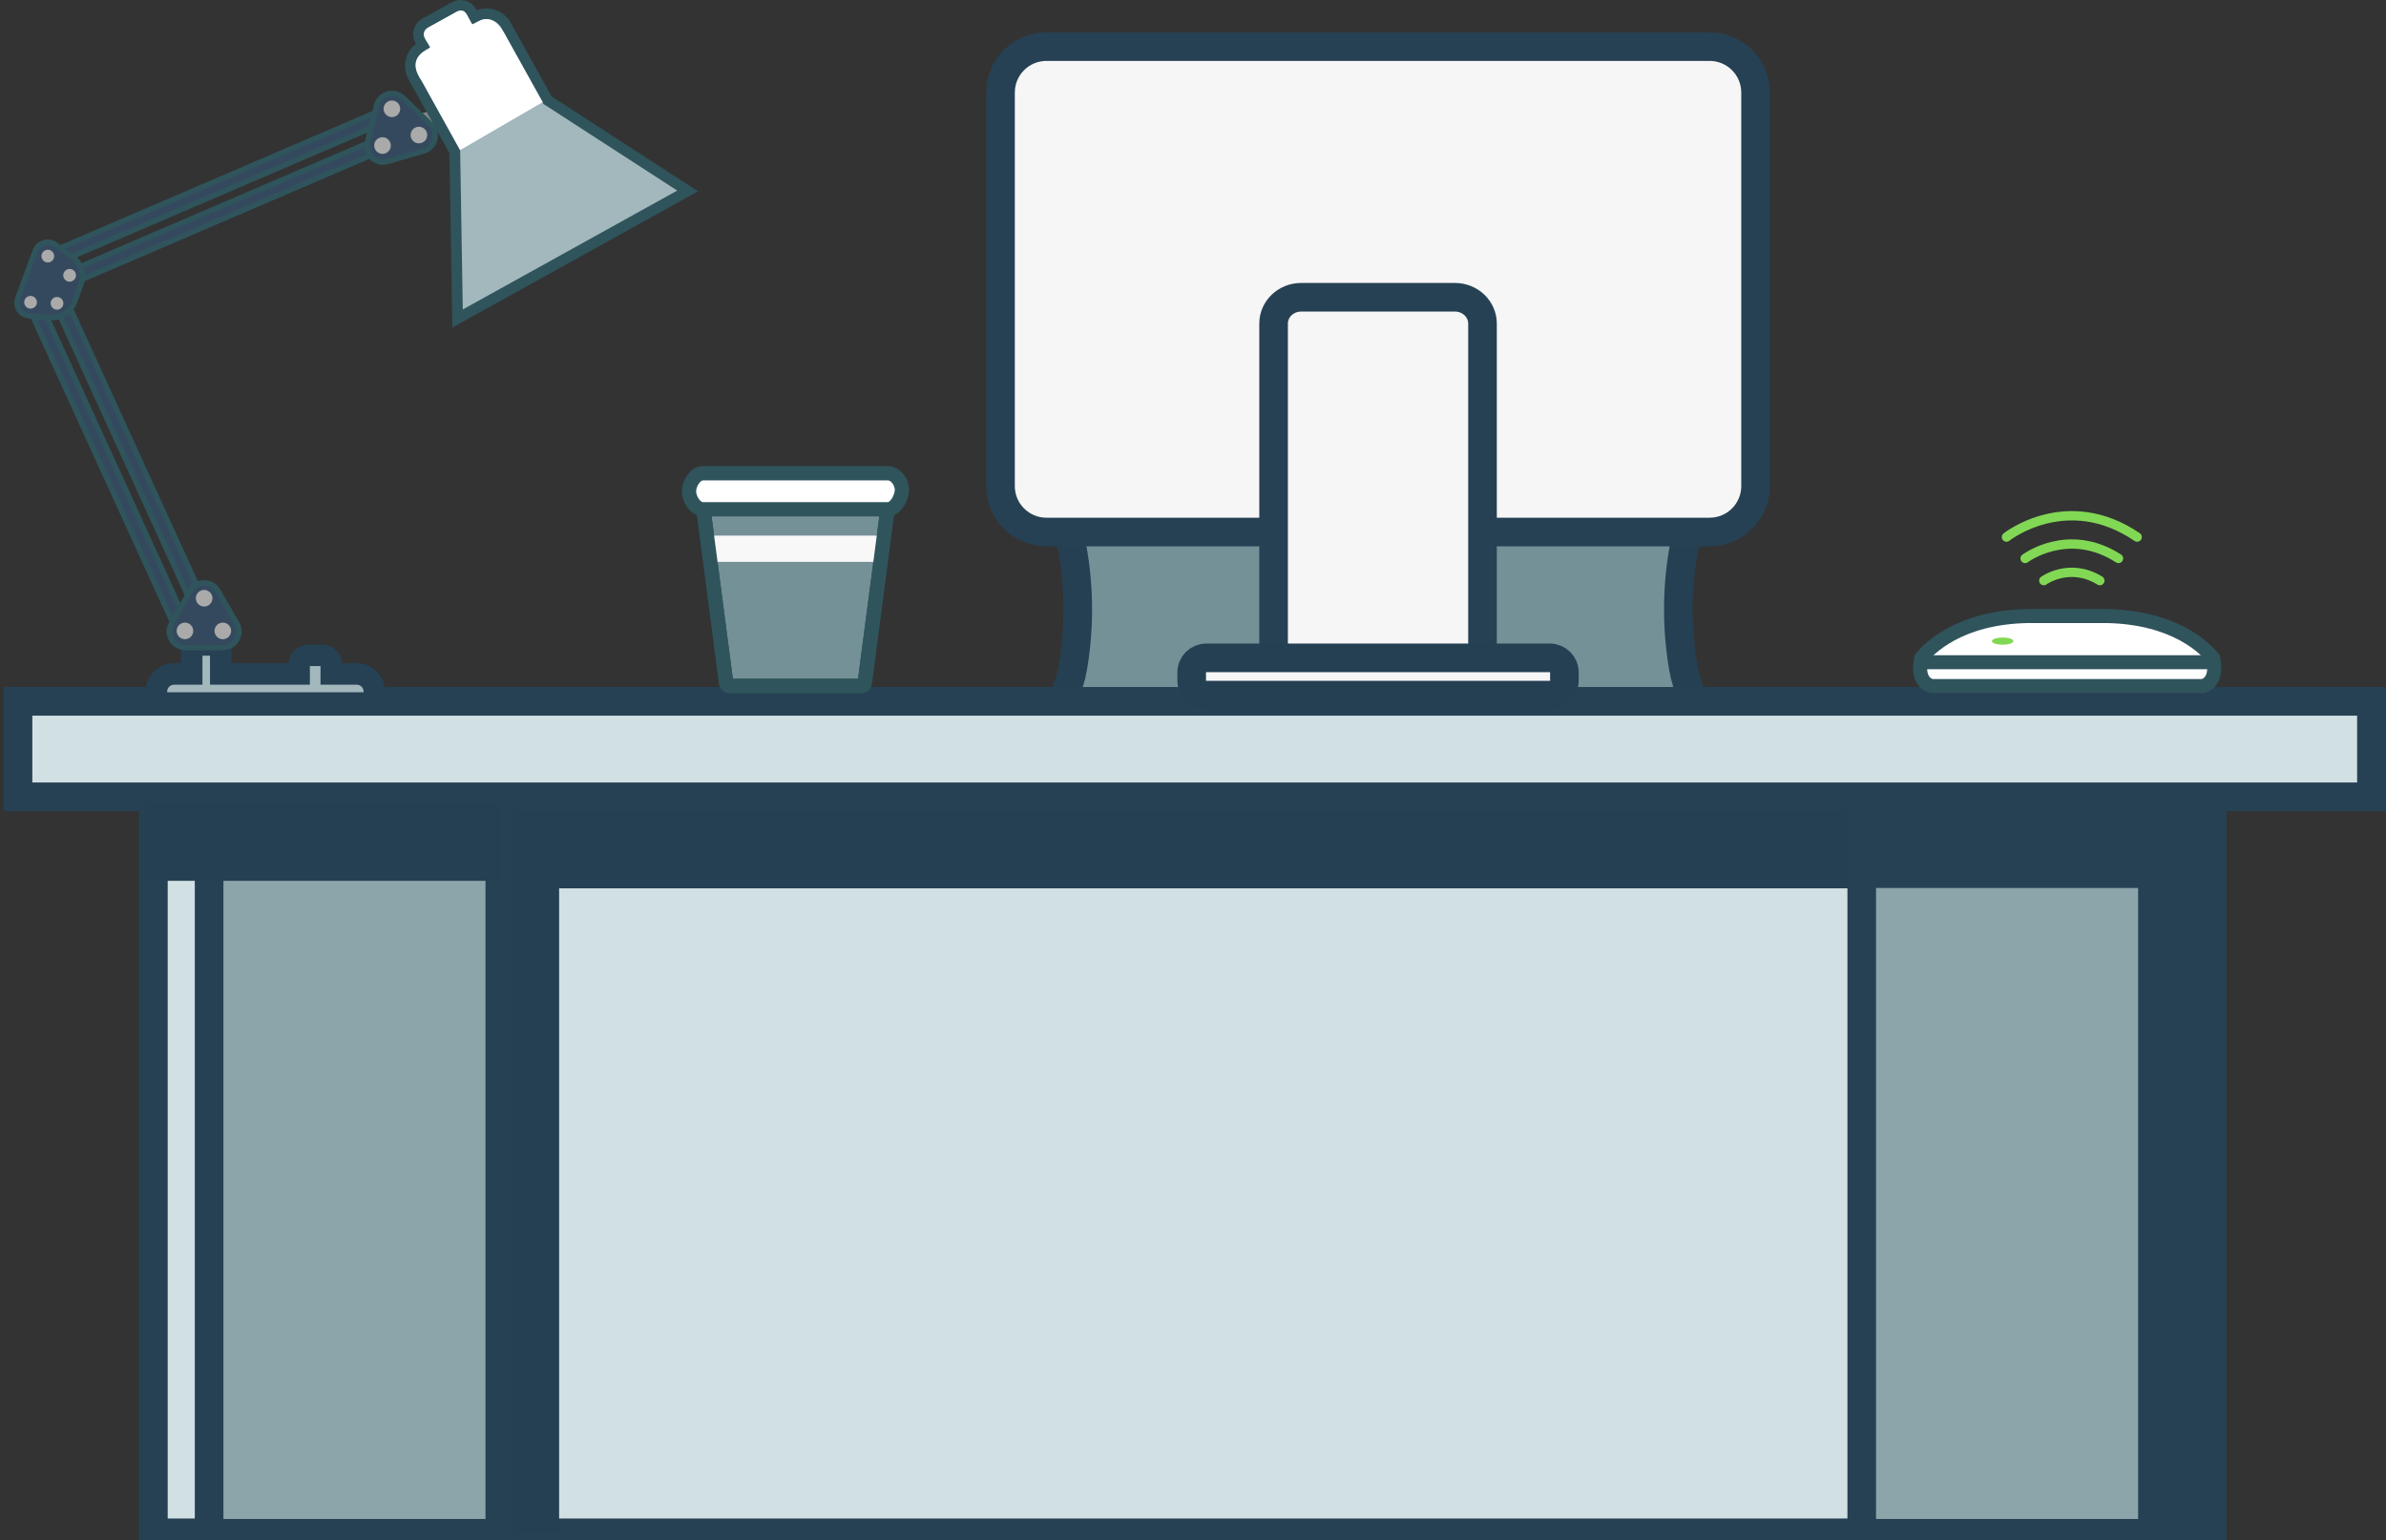 <?xml version="1.0" encoding="UTF-8"?>
<svg width="333px" height="215px" viewBox="0 0 333 215" version="1.1" xmlns="http://www.w3.org/2000/svg" xmlns:xlink="http://www.w3.org/1999/xlink">
    <rect x="0" y="0" width="333" height="215" fill="#333333" stroke="none"/>
    <!-- Generator: Sketch 39.1 (31720) - http://www.bohemiancoding.com/sketch -->
    <title>portal-desk</title>
    <desc>Created with Sketch.</desc>
    <defs></defs>
    <g id="Visual-1" stroke="none" stroke-width="1" fill="none" fill-rule="evenodd">
        <g id="02_Case-Study-Portal" transform="translate(-553, -2796)">
            <g id="Challenge" transform="translate(0, 2354)">
                <g id="portal-desk" transform="translate(555, 442)">
                    <path d="M240.397,10.428 L232.745,9.884 C225.37,9.434 217.973,9.538 210.617,10.194 C210.617,10.194 195.702,11.983 190.54,11.983 L190.12,11.983 C184.955,11.983 170.038,10.194 170.038,10.194 C162.683,9.538 155.286,9.434 147.912,9.884 L140.902,10.428 C139.425,10.516 138.355,11.869 138.607,13.328 C138.607,13.328 139.103,43.326 141.573,52.945 C144.045,62.568 147.703,76.822 147.703,76.822 C148.645,82.218 148.655,87.742 147.739,93.142 C147.234,96.106 145.946,98.852 144.063,101.114 C143.808,101.419 144.08,101.842 144.474,101.902 C144.821,101.954 145.15,102.113 145.415,102.383 C148.309,105.35 154.998,113.97 157.626,132.316 C157.747,133.15 157.315,133.942 156.963,134.706 L150.619,144.115 L229.887,144.115 L223.69,134.717 C223.348,133.945 222.914,133.155 223.037,132.319 C225.727,113.61 232.275,105.326 235.193,102.471 C235.401,102.269 235.642,102.127 235.893,102.042 C236.394,101.875 236.772,101.34 236.442,100.928 C234.643,98.701 233.408,96.026 232.918,93.142 C232.001,87.742 232.012,82.218 232.95,76.822 C232.95,76.822 236.612,62.568 239.084,52.945 C241.554,43.326 242.69,13.328 242.69,13.328 C242.945,11.869 241.873,10.516 240.397,10.428" id="Fill-5" fill="#759198"></path>
                    <path d="M240.397,10.428 L232.745,9.884 C225.37,9.434 217.973,9.538 210.617,10.194 C210.617,10.194 195.702,11.983 190.54,11.983 L190.12,11.983 C184.955,11.983 170.038,10.194 170.038,10.194 C162.683,9.538 155.286,9.434 147.912,9.884 L140.902,10.428 C139.425,10.516 138.355,11.869 138.607,13.328 C138.607,13.328 139.103,43.326 141.573,52.945 C144.045,62.568 147.703,76.822 147.703,76.822 C148.645,82.218 148.655,87.742 147.739,93.142 C147.234,96.106 145.946,98.852 144.063,101.114 C143.808,101.419 144.08,101.842 144.474,101.902 C144.821,101.954 145.15,102.113 145.415,102.383 C148.309,105.35 154.998,113.97 157.626,132.316 C157.747,133.15 157.315,133.942 156.963,134.706 L150.619,144.115 L229.887,144.115 L223.69,134.717 C223.348,133.945 222.914,133.155 223.037,132.319 C225.727,113.61 232.275,105.326 235.193,102.471 C235.401,102.269 235.642,102.127 235.893,102.042 C236.394,101.875 236.772,101.34 236.442,100.928 C234.643,98.701 233.408,96.026 232.918,93.142 C232.001,87.742 232.012,82.218 232.95,76.822 C232.95,76.822 236.612,62.568 239.084,52.945 C241.554,43.326 242.69,13.328 242.69,13.328 C242.945,11.869 241.873,10.516 240.397,10.428 L240.397,10.428 Z" id="Stroke-7" stroke="#254053" stroke-width="3.994"></path>
                    <path d="M183.932,133.027 C174.164,125.244 154.157,117.686 154.157,117.686 C145.165,114.677 136.241,113.682 130.78,118.25 L131.133,118.319 C135.403,119.18 138.94,122.222 140.425,126.314 L148.22,147.815 C147.498,149.675 148.843,151.815 150.973,151.815 L184.165,151.815 C193.206,147.455 207.185,138.502 183.932,133.027" id="Fill-39" fill="#000000"></path>
                    <path d="M128.565,114.864 C128.565,114.864 129.309,115.123 130.523,115.553 C129.916,115.279 129.265,115.046 128.565,114.864" id="Fill-87" fill="#F2D541"></path>
                    <path d="M243.014,67.862 C243.014,71.4 240.141,74.27 236.599,74.27 L144.05,74.27 C140.505,74.27 137.635,71.4 137.635,67.862 L137.635,12.918 C137.635,9.378 140.505,6.506 144.05,6.506 L236.599,6.506 C240.141,6.506 243.014,9.378 243.014,12.918 L243.014,67.862 Z" id="Fill-95" fill="#F6F6F6"></path>
                    <polygon id="Fill-97" fill="#D1E0E3" points="19.405 213.983 306.738 213.983 306.738 104.849 19.405 104.849"></polygon>
                    <polygon id="Stroke-99" stroke="#274154" stroke-width="4" points="19.405 213.983 306.738 213.983 306.738 104.849 19.405 104.849"></polygon>
                    <polygon id="Fill-100" fill="#264053" points="273.947 106.794 57.197 106.794 57.197 213.982 76.034 213.982 76.034 124.01 273.947 124.01"></polygon>
                    <polygon id="Fill-101" fill="#8CA5AA" points="257.832 214.046 298.403 214.046 298.403 106.518 257.832 106.518"></polygon>
                    <polygon id="Stroke-102" stroke="#264154" stroke-width="3.994" points="257.832 214.046 298.403 214.046 298.403 106.518 257.832 106.518"></polygon>
                    <polygon id="Fill-103" fill="#8CA5AA" points="27.185 214.046 67.755 214.046 67.755 106.518 27.185 106.518"></polygon>
                    <polygon id="Stroke-104" stroke="#264153" stroke-width="3.994" points="27.185 214.046 67.755 214.046 67.755 106.518 27.185 106.518"></polygon>
                    <polygon id="Fill-105" fill="#D1E0E3" points="0.51 111.237 328.969 111.237 328.969 97.907 0.51 97.907"></polygon>
                    <polygon id="Stroke-106" stroke="#264154" stroke-width="4" points="0.51 111.237 328.969 111.237 328.969 97.907 0.51 97.907"></polygon>
                    <g id="Group-6" transform="translate(94, 66)">
                        <path d="M5.356,29.365 C5.386,29.589 5.579,29.759 5.811,29.759 L24.229,29.759 C24.455,29.759 24.646,29.589 24.675,29.365 L28.032,3.74 L1.997,3.74 L5.356,29.365 Z" id="Fill-89" fill="#759198"></path>
                        <path d="M5.356,29.365 C5.386,29.589 5.579,29.759 5.811,29.759 L24.229,29.759 C24.455,29.759 24.646,29.589 24.675,29.365 L28.032,3.74 L1.997,3.74 L5.356,29.365 L5.356,29.365 Z" id="Stroke-91" stroke="#2F545C" stroke-width="1.997"></path>
                        <polygon id="Fill-93" fill="#F8F8F8" points="3.138 12.433 2.659 8.769 27.373 8.769 26.898 12.433"></polygon>
                        <path d="M5.356,29.365 C5.386,29.589 5.579,29.759 5.811,29.759 L24.229,29.759 C24.455,29.759 24.646,29.589 24.675,29.365 L28.032,3.74 L1.997,3.74 L5.356,29.365 L5.356,29.365 Z" id="Stroke-179" stroke="#2F545C" stroke-width="1.997"></path>
                        <path d="M0.157,2.583 C0.157,3.664 1.03,5.101 2.115,5.101 L27.917,5.101 C29.001,5.101 29.878,3.456 29.878,2.375 C29.878,1.295 29.001,0.066 27.917,0.066 L2.115,0.066 C1.03,0.066 0.157,1.504 0.157,2.583" id="Fill-180" fill="#FFFFFF"></path>
                        <path d="M0.157,2.583 C0.157,3.664 1.03,5.101 2.115,5.101 L27.917,5.101 C29.001,5.101 29.878,3.456 29.878,2.375 C29.878,1.295 29.001,0.066 27.917,0.066 L2.115,0.066 C1.03,0.066 0.157,1.504 0.157,2.583 L0.157,2.583 Z" id="Stroke-181" stroke="#2F545C" stroke-width="1.997"></path>
                    </g>
                    <path d="M243.014,67.862 C243.014,71.4 240.141,74.27 236.599,74.27 L144.05,74.27 C140.505,74.27 137.635,71.4 137.635,67.862 L137.635,12.918 C137.635,9.378 140.505,6.506 144.05,6.506 L236.599,6.506 C240.141,6.506 243.014,9.378 243.014,12.918 L243.014,67.862 L243.014,67.862 Z" id="Stroke-182" stroke="#264154" stroke-width="3.994"></path>
                    <path d="M204.905,90.958 C204.905,92.989 203.183,94.636 201.059,94.636 L179.591,94.636 C177.467,94.636 175.747,92.989 175.747,90.958 L175.747,45.175 C175.747,43.145 177.467,41.498 179.591,41.498 L201.059,41.498 C203.183,41.498 204.905,43.145 204.905,45.175 L204.905,90.958 Z" id="Fill-192" fill="#F6F6F6"></path>
                    <path d="M204.905,90.958 C204.905,92.989 203.183,94.636 201.059,94.636 L179.591,94.636 C177.467,94.636 175.747,92.989 175.747,90.958 L175.747,45.175 C175.747,43.145 177.467,41.498 179.591,41.498 L201.059,41.498 C203.183,41.498 204.905,43.145 204.905,45.175 L204.905,90.958 L204.905,90.958 Z" id="Stroke-193" stroke="#264154" stroke-width="3.994"></path>
                    <path d="M216.335,95.01 C216.335,96.129 215.425,97.037 214.304,97.037 L166.344,97.037 C165.227,97.037 164.316,96.129 164.316,95.01 L164.316,93.866 C164.316,92.744 165.227,91.838 166.344,91.838 L214.304,91.838 C215.425,91.838 216.335,92.744 216.335,93.866 L216.335,95.01 Z" id="Fill-194" fill="#F6F6F6"></path>
                    <path d="M216.335,95.01 C216.335,96.129 215.425,97.037 214.304,97.037 L166.344,97.037 C165.227,97.037 164.316,96.129 164.316,95.01 L164.316,93.866 C164.316,92.744 165.227,91.838 166.344,91.838 L214.304,91.838 C215.425,91.838 216.335,92.744 216.335,93.866 L216.335,95.01 L216.335,95.01 Z" id="Stroke-195" stroke="#254053" stroke-width="3.994"></path>
                    <polygon id="Fill-196" fill="#264053" points="18.282 122.964 67.943 122.964 67.943 112.07 18.282 112.07"></polygon>
                    <polygon id="Fill-197" fill="#264154" points="306.559 113.07 256.897 113.07 256.897 123.963 300.037 123.963 300.037 213.247 305.024 213.247 305.024 123.963 306.559 123.963"></polygon>
                    <g id="Page-1">
                        <polygon id="Fill-1" fill="#848484" points="55.512 16.216 56.228 18.674 64.091 16.379 63.372 13.919"></polygon>
                        <g id="Group-60" transform="translate(0, 0.643)">
                            <path d="M47.785,93.444 L44.232,93.444 L44.232,92.108 C44.232,91.406 43.661,90.838 42.962,90.838 L41.021,90.838 C40.318,90.838 39.75,91.406 39.75,92.108 L39.75,93.444 L28.809,93.444 L28.809,89.388 L24.755,89.388 L24.755,93.444 L22.293,93.444 C20.932,93.444 19.829,94.548 19.829,95.908 L19.829,97.5 L50.247,97.5 L50.247,95.908 C50.247,94.548 49.145,93.444 47.785,93.444" id="Fill-2" fill="#A3B8BD"></path>
                            <path d="M47.785,93.444 L44.232,93.444 L44.232,92.108 C44.232,91.406 43.661,90.838 42.962,90.838 L41.021,90.838 C40.318,90.838 39.75,91.406 39.75,92.108 L39.75,93.444 L28.809,93.444 L28.809,89.388 L24.755,89.388 L24.755,93.444 L22.293,93.444 C20.932,93.444 19.829,94.548 19.829,95.908 L19.829,97.5 L50.247,97.5 L50.247,95.908 C50.247,94.548 49.145,93.444 47.785,93.444 L47.785,93.444 Z" id="Stroke-4" stroke="#264154" stroke-width="3"></path>
                            <polygon id="Fill-6" fill="#35495E" points="26.87 84.137 25.289 84.858 4.621 39.6 6.199 38.878"></polygon>
                            <polygon id="Stroke-8" stroke="#2F545C" stroke-width="0.75" points="26.87 84.137 25.289 84.858 4.621 39.6 6.199 38.878"></polygon>
                            <polygon id="Fill-10" fill="#35495E" points="24.029 86.307 22.448 87.03 1.778 41.77 3.359 41.048"></polygon>
                            <polygon id="Stroke-12" stroke="#2F545C" stroke-width="0.75" points="24.029 86.307 22.448 87.03 1.778 41.77 3.359 41.048"></polygon>
                            <polygon id="Fill-14" fill="#35495E" points="8.072 38.952 7.386 37.355 53.1 17.712 53.787 19.307"></polygon>
                            <polygon id="Stroke-16" stroke="#2F545C" stroke-width="0.75" points="8.072 38.952 7.386 37.355 53.1 17.712 53.787 19.307"></polygon>
                            <polygon id="Fill-18" fill="#35495E" points="5.97 36.062 5.283 34.465 50.994 14.822 51.681 16.418"></polygon>
                            <polygon id="Stroke-20" stroke="#2F545C" stroke-width="0.75" points="5.97 36.062 5.283 34.465 50.994 14.822 51.681 16.418"></polygon>
                            <path d="M5.748,33.517 C4.752,32.789 3.337,33.219 2.91,34.379 L0.49,40.972 C0.065,42.131 0.864,43.375 2.098,43.466 L5.072,43.683 C6.524,43.79 7.878,42.918 8.377,41.552 L9.301,39.037 C9.803,37.671 9.336,36.131 8.159,35.274 L5.748,33.517 Z" id="Fill-22" fill="#35495E"></path>
                            <path d="M5.748,33.517 C4.752,32.789 3.337,33.219 2.91,34.379 L0.49,40.972 C0.065,42.131 0.864,43.375 2.098,43.466 L5.072,43.683 C6.524,43.79 7.878,42.918 8.377,41.552 L9.301,39.037 C9.803,37.671 9.336,36.131 8.159,35.274 L5.748,33.517 L5.748,33.517 Z" id="Stroke-24" stroke="#2F545C" stroke-width="0.75"></path>
                            <path d="M6.827,37.789 C6.827,38.28 7.223,38.677 7.712,38.677 C8.205,38.677 8.601,38.28 8.601,37.789 C8.601,37.3 8.205,36.902 7.712,36.902 C7.223,36.902 6.827,37.3 6.827,37.789" id="Fill-26" fill="#AAAAAA"></path>
                            <path d="M3.786,35.108 C3.786,35.599 4.182,35.997 4.671,35.997 C5.164,35.997 5.559,35.599 5.559,35.108 C5.559,34.62 5.164,34.223 4.671,34.223 C4.182,34.223 3.786,34.62 3.786,35.108" id="Fill-28" fill="#AAAAAA"></path>
                            <path d="M1.378,41.556 C1.378,42.045 1.776,42.442 2.265,42.442 C2.755,42.442 3.153,42.045 3.153,41.556 C3.153,41.066 2.755,40.668 2.265,40.668 C1.776,40.668 1.378,41.066 1.378,41.556" id="Fill-30" fill="#AAAAAA"></path>
                            <path d="M5.071,41.7 C5.071,42.191 5.466,42.587 5.959,42.587 C6.448,42.587 6.844,42.191 6.844,41.7 C6.844,41.211 6.448,40.814 5.959,40.814 C5.466,40.814 5.071,41.211 5.071,41.7" id="Fill-32" fill="#AAAAAA"></path>
                            <path d="M74.418,13.349 L68.614,2.884 C67.781,1.383 65.891,0.84 64.39,1.673 L64.217,1.77 L63.784,0.992 C63.323,0.162 62.277,-0.137 61.446,0.322 L57.294,2.627 C56.463,3.086 56.163,4.133 56.625,4.964 L57.055,5.74 L56.881,5.837 C55.379,6.669 54.836,8.56 55.669,10.062 L61.475,20.528 L61.857,43.822 L93.976,26.011 L74.418,13.349 Z" id="Fill-34" fill="#A3B8BD"></path>
                            <path d="M74.418,13.349 L68.614,2.884 C67.781,1.383 65.891,0.84 64.39,1.673 L64.217,1.77 L63.784,0.992 C63.323,0.162 62.277,-0.137 61.446,0.322 L57.294,2.627 C56.463,3.086 56.163,4.133 56.625,4.964 L57.055,5.74 L56.881,5.837 C55.379,6.669 54.836,8.56 55.669,10.062 L61.475,20.528 L61.857,43.822 L93.976,26.011 L74.418,13.349 L74.418,13.349 Z" id="Stroke-36" stroke="#2F545C" stroke-width="1.5"></path>
                            <path d="M57.121,20.445 C58.777,19.968 59.295,17.877 58.057,16.679 L54.267,13.023 C53.03,11.828 50.962,12.424 50.551,14.094 L49.292,19.206 C48.88,20.88 50.432,22.373 52.089,21.895 L57.121,20.445 Z" id="Fill-38" fill="#35495E"></path>
                            <path d="M57.121,20.445 C58.777,19.968 59.295,17.877 58.057,16.679 L54.267,13.023 C53.03,11.828 50.962,12.424 50.551,14.094 L49.292,19.206 C48.88,20.88 50.432,22.373 52.089,21.895 L57.121,20.445 L57.121,20.445 Z" id="Stroke-40" stroke="#2F545C" stroke-width="0.75"></path>
                            <path d="M51.584,14.868 C51.757,15.483 52.4,15.838 53.016,15.662 C53.631,15.484 53.985,14.842 53.81,14.226 C53.632,13.612 52.989,13.256 52.373,13.435 C51.757,13.611 51.405,14.254 51.584,14.868" id="Fill-42" fill="#AAAAAA"></path>
                            <path d="M50.272,19.995 C50.447,20.609 51.089,20.965 51.706,20.787 C52.32,20.61 52.672,19.969 52.499,19.353 C52.321,18.738 51.678,18.384 51.062,18.56 C50.447,18.738 50.094,19.379 50.272,19.995" id="Fill-44" fill="#AAAAAA"></path>
                            <path d="M55.353,18.531 C55.528,19.146 56.17,19.501 56.786,19.324 C57.401,19.146 57.756,18.504 57.579,17.889 C57.401,17.274 56.757,16.919 56.142,17.096 C55.528,17.274 55.175,17.917 55.353,18.531" id="Fill-46" fill="#AAAAAA"></path>
                            <path d="M29.109,89.762 C30.836,89.762 31.913,87.898 31.052,86.402 L28.425,81.84 C27.568,80.349 25.417,80.349 24.559,81.84 L21.931,86.402 C21.071,87.898 22.149,89.762 23.873,89.762 L29.109,89.762 Z" id="Fill-48" fill="#35495E"></path>
                            <path d="M29.109,89.762 C30.836,89.762 31.913,87.898 31.052,86.402 L28.425,81.84 C27.568,80.349 25.417,80.349 24.559,81.84 L21.931,86.402 C21.071,87.898 22.149,89.762 23.873,89.762 L29.109,89.762 L29.109,89.762 Z" id="Stroke-50" stroke="#2F545C" stroke-width="0.75"></path>
                            <path d="M25.334,82.87 C25.334,83.509 25.852,84.029 26.493,84.029 C27.132,84.029 27.652,83.509 27.652,82.87 C27.652,82.229 27.132,81.711 26.493,81.711 C25.852,81.711 25.334,82.229 25.334,82.87" id="Fill-52" fill="#AAAAAA"></path>
                            <path d="M22.653,87.433 C22.653,88.072 23.173,88.591 23.812,88.591 C24.454,88.591 24.971,88.072 24.971,87.433 C24.971,86.793 24.454,86.274 23.812,86.274 C23.173,86.274 22.653,86.793 22.653,87.433" id="Fill-54" fill="#AAAAAA"></path>
                            <path d="M27.94,87.433 C27.94,88.072 28.46,88.591 29.099,88.591 C29.739,88.591 30.258,88.072 30.258,87.433 C30.258,86.793 29.739,86.274 29.099,86.274 C28.46,86.274 27.94,86.793 27.94,87.433" id="Fill-56" fill="#AAAAAA"></path>
                            <path d="M68.308,3.859 C67.54,2.473 66.263,1.525 64.877,2.294 L63.897,2.764 L63.496,2.046 C63.074,1.279 62.806,0.312 61.459,1.144 L58.099,3.006 C57.282,3.369 56.9,4.01 57.328,4.777 L58.05,5.945 L57.858,6.094 C56.471,6.862 55.011,7.986 56.895,10.715 L62.217,20.308 L73.737,13.617 L68.308,3.859 Z" id="Fill-58" fill="#FFFFFF"></path>
                        </g>
                    </g>
                    <g id="Page-1" transform="translate(265, 72)">
                        <path d="M2.622,23.769 C2.622,23.769 0.384,23.508 1.129,19.862 C2.174,18.609 6.341,14.178 16.012,14 L26.997,14 C36.669,14.178 40.835,18.609 41.88,19.862 C42.625,23.508 40.387,23.769 40.387,23.769 L2.622,23.769 L2.622,23.769 Z" id="Stroke-1" stroke="#2F545C" stroke-width="1.955" fill="#FFFFFF"></path>
                        <ellipse id="Oval-64" fill="#81D854" cx="12.5" cy="17.5" rx="1.5" ry="0.5"></ellipse>
                        <path d="M1.13,20.446 L41.879,20.446" id="Stroke-3" stroke="#2F545C" stroke-width="1.955"></path>
                        <path d="M18.242,9.052 C18.242,9.052 21.848,6.448 26.061,9.052" id="Path-213" stroke="#81D854" stroke-width="1.303" stroke-linecap="round"></path>
                        <path d="M15.636,5.96 C15.636,5.96 21.646,1.432 28.667,5.96" id="Path-213-Copy" stroke="#81D854" stroke-width="1.303" stroke-linecap="round"></path>
                        <path d="M13.03,2.976 C13.03,2.976 21.444,-3.719 31.273,2.976" id="Path-213-Copy-2" stroke="#81D854" stroke-width="1.303" stroke-linecap="round"></path>
                    </g>
                </g>
            </g>
        </g>
    </g>
</svg>